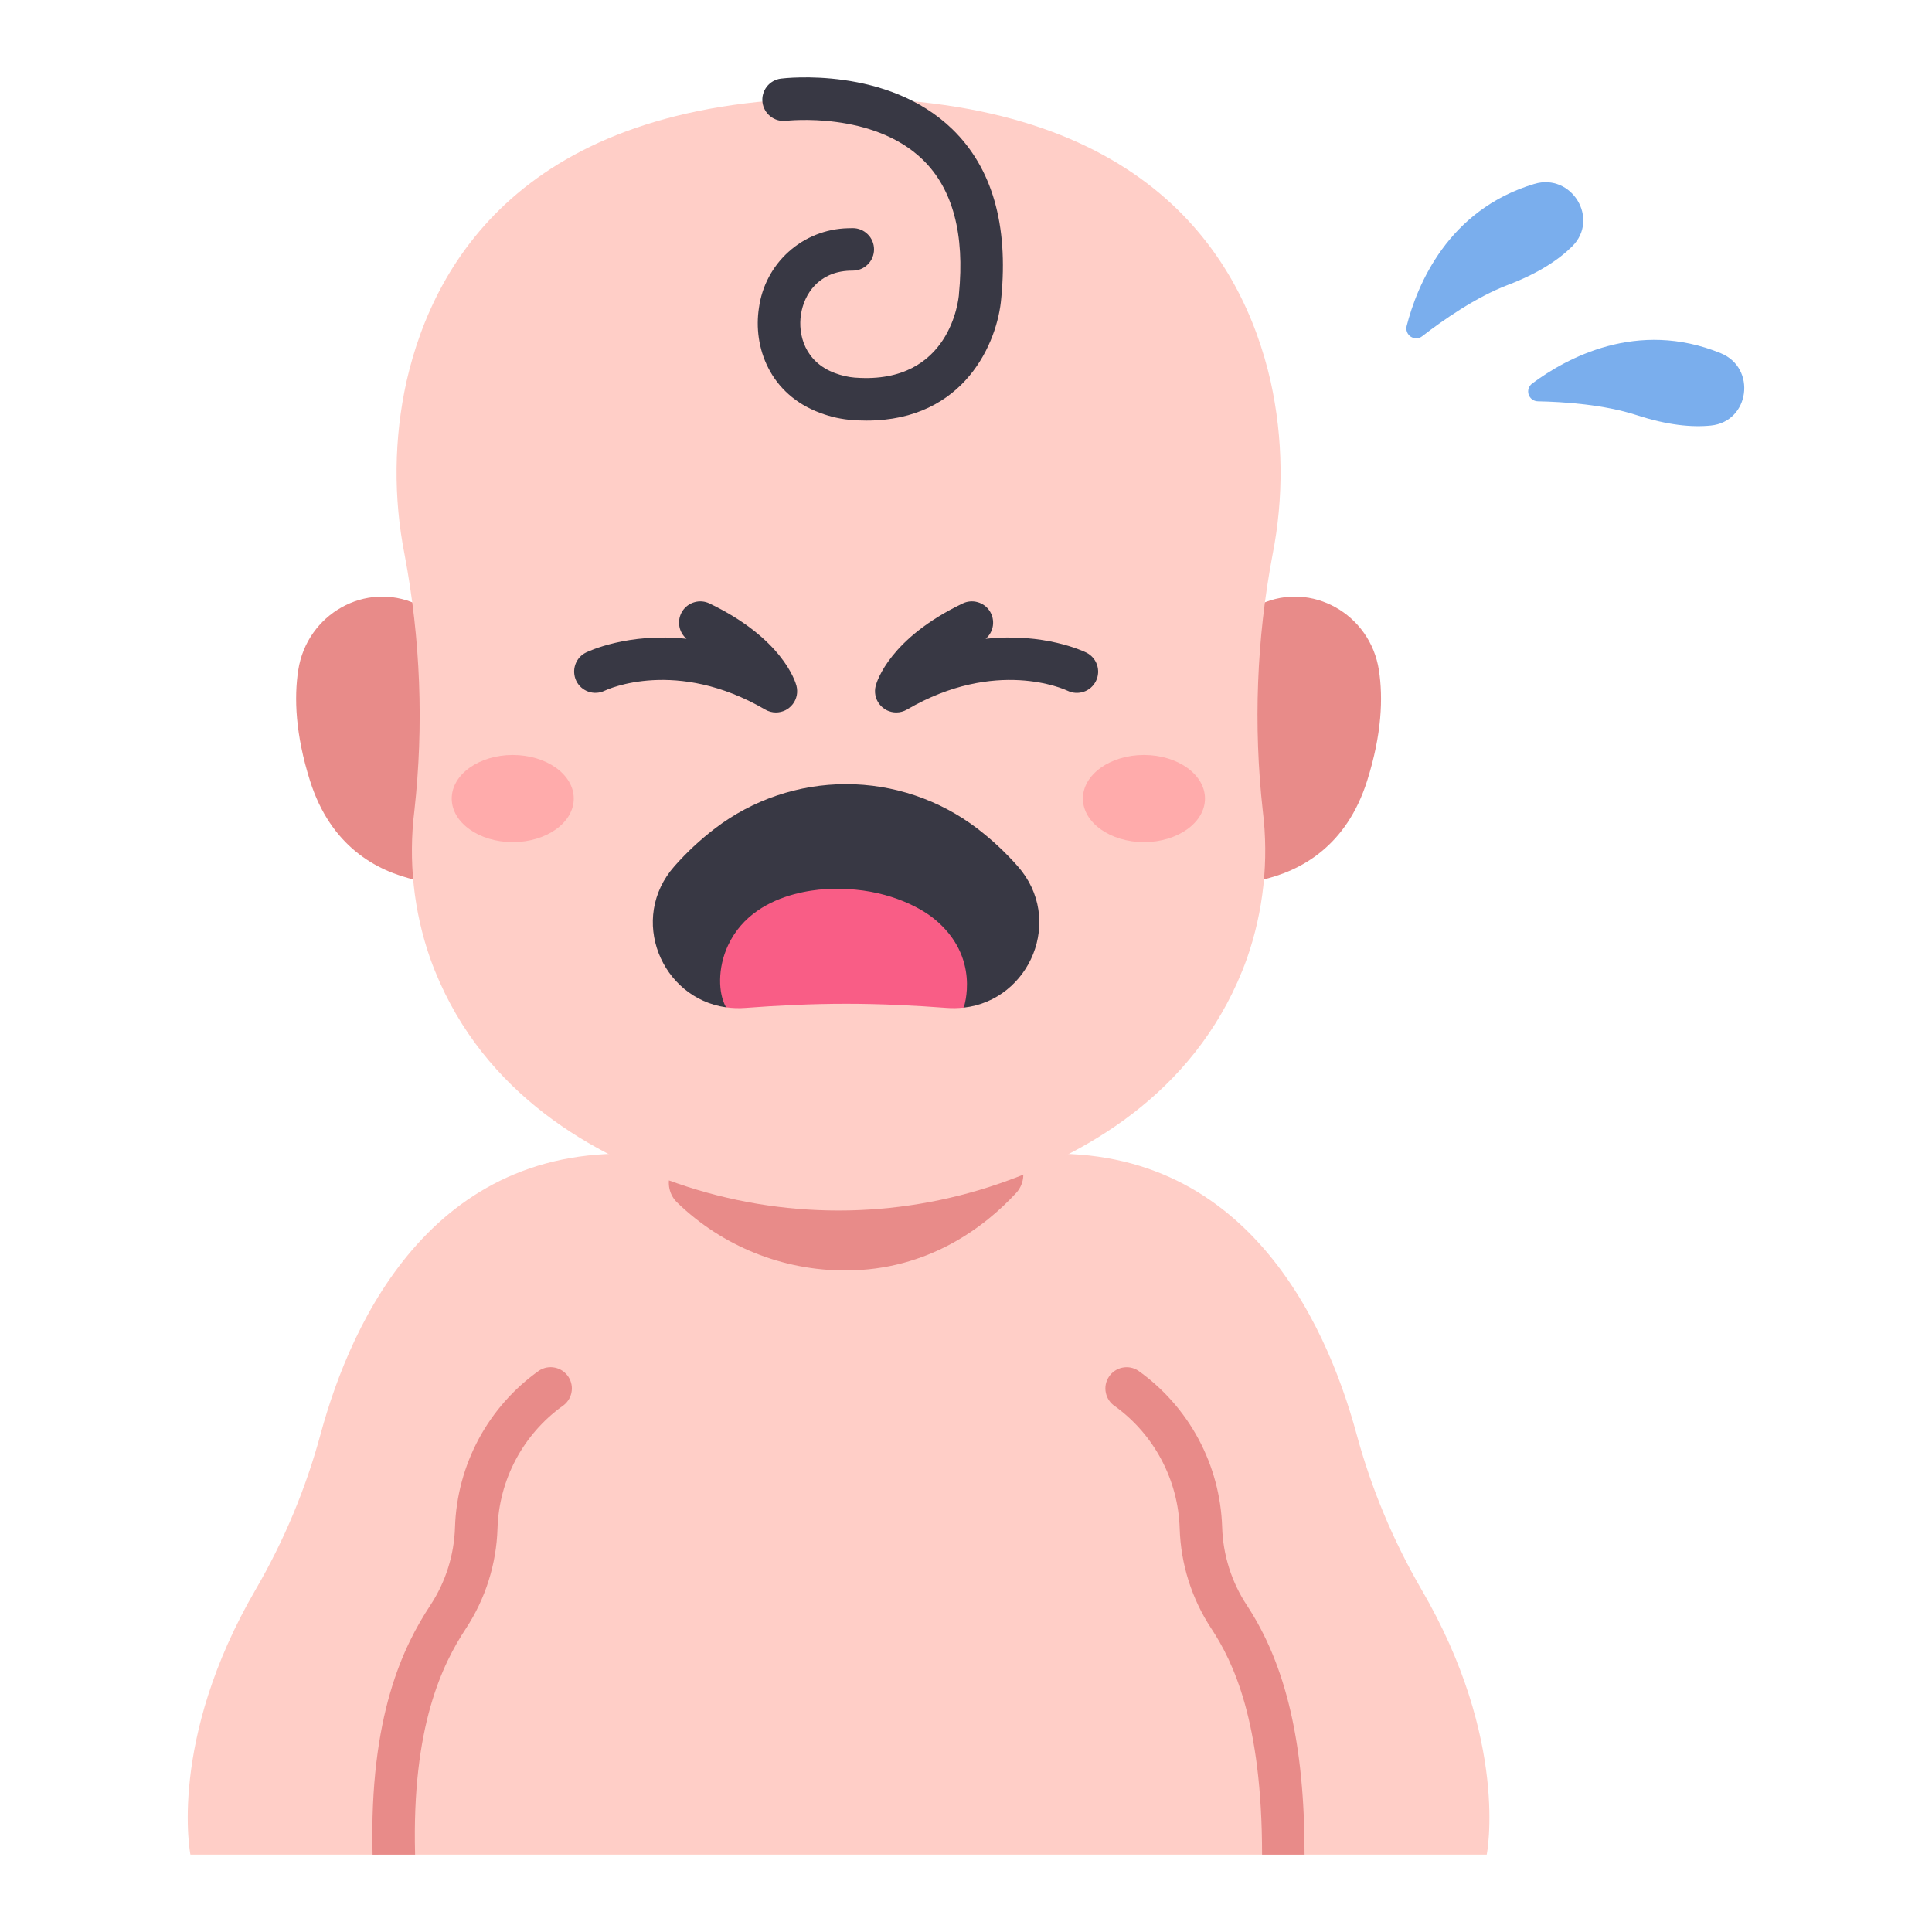 <svg width="53" height="53" viewBox="0 0 53 53" fill="none" xmlns="http://www.w3.org/2000/svg">
<path d="M38.992 43.599C38.214 42.26 37.615 40.825 37.211 39.33C36.363 36.213 34.05 31.125 28.037 31.692H17.972C11.959 31.125 9.646 36.213 8.798 39.33C8.394 40.825 7.795 42.26 7.017 43.599C4.594 47.753 5.224 50.877 5.224 50.877H40.785C40.785 50.877 41.415 47.753 38.992 43.599Z" fill="#FFCEC7"/>
<path d="M23.196 30.565L18.899 31.731C18.771 31.766 18.655 31.833 18.562 31.927C18.47 32.022 18.403 32.139 18.371 32.267C18.338 32.395 18.34 32.529 18.377 32.656C18.413 32.783 18.482 32.898 18.578 32.99C19.816 34.188 21.473 34.856 23.196 34.852C25.48 34.852 27.034 33.636 27.877 32.725C27.965 32.629 28.027 32.51 28.055 32.382C28.083 32.254 28.077 32.121 28.037 31.996C27.997 31.871 27.925 31.759 27.828 31.671C27.73 31.582 27.612 31.522 27.483 31.494L23.196 30.565Z" fill="#E88B89"/>
<path d="M12.921 17.653C12.493 17.203 11.985 16.837 11.423 16.572C10.034 15.936 8.421 16.84 8.182 18.383C8.065 19.143 8.103 20.142 8.503 21.414C9.632 24.998 13.485 24.183 13.485 24.183L12.921 17.653Z" fill="#E88B89"/>
<path d="M33.088 17.653C33.516 17.203 34.024 16.837 34.586 16.572C35.975 15.936 37.588 16.84 37.827 18.383C37.945 19.143 37.907 20.142 37.506 21.414C36.377 24.998 32.524 24.183 32.524 24.183L33.088 17.653Z" fill="#E88B89"/>
<path d="M34.858 10.467C34.086 7.07 31.454 2.686 23.004 2.686C14.555 2.686 11.923 7.07 11.151 10.467C10.806 12.031 10.789 13.649 11.1 15.22C11.537 17.532 11.628 19.898 11.368 22.237C11.198 23.606 11.347 24.995 11.803 26.297C13.067 29.81 16.023 31.577 18.581 32.464C21.447 33.456 24.562 33.456 27.428 32.464C29.986 31.577 32.942 29.81 34.206 26.297C34.662 24.995 34.811 23.606 34.641 22.237C34.381 19.898 34.472 17.532 34.909 15.22C35.22 13.649 35.202 12.031 34.858 10.467Z" fill="#FFCEC7"/>
<path d="M38.588 8.945C38.875 7.823 39.717 5.757 42.091 5.045C43.117 4.738 43.889 6.008 43.127 6.761C42.753 7.131 42.195 7.5 41.366 7.816C40.484 8.152 39.579 8.787 39.015 9.224C38.971 9.259 38.917 9.278 38.861 9.281C38.805 9.283 38.749 9.267 38.702 9.237C38.655 9.206 38.619 9.161 38.599 9.109C38.578 9.057 38.575 8.999 38.588 8.945Z" fill="#7AAEED"/>
<path d="M42.029 10.523C42.957 9.831 44.91 8.751 47.204 9.689C48.196 10.094 47.999 11.567 46.933 11.674C46.409 11.727 45.743 11.664 44.9 11.389C44.002 11.097 42.899 11.023 42.186 11.009C42.13 11.008 42.075 10.989 42.03 10.956C41.985 10.922 41.952 10.876 41.934 10.822C41.917 10.769 41.917 10.711 41.934 10.658C41.951 10.604 41.984 10.557 42.029 10.523Z" fill="#7AAEED"/>
<path d="M19.616 22.725C19.213 23.033 18.84 23.38 18.504 23.76C17.228 25.203 18.144 27.384 19.917 27.633C22.028 26.893 24.328 26.896 26.437 27.642C28.254 27.438 29.208 25.221 27.916 23.76C27.58 23.38 27.208 23.033 26.805 22.725C25.772 21.938 24.509 21.511 23.21 21.511C21.912 21.511 20.649 21.938 19.616 22.725Z" fill="#383844"/>
<path d="M25.607 25.191C25.194 24.861 24.268 24.384 23.005 24.384C23.005 24.384 20.751 24.263 19.971 25.936C19.683 26.556 19.7 27.248 19.917 27.632C20.094 27.657 20.274 27.663 20.453 27.649C21.317 27.583 22.26 27.536 23.21 27.536C24.16 27.536 25.103 27.583 25.968 27.649C26.125 27.661 26.282 27.658 26.437 27.64C26.437 27.64 26.93 26.248 25.607 25.191Z" fill="#F95D86"/>
<path d="M23.774 11.538C23.656 11.538 23.533 11.533 23.408 11.525C23.099 11.505 22.795 11.439 22.506 11.33C21.11 10.817 20.653 9.512 20.82 8.445C20.901 7.851 21.189 7.306 21.635 6.906C22.081 6.505 22.654 6.277 23.253 6.261C23.299 6.259 23.346 6.258 23.394 6.258C23.549 6.258 23.697 6.319 23.806 6.429C23.916 6.538 23.977 6.686 23.977 6.841C23.977 6.996 23.916 7.144 23.806 7.253C23.697 7.363 23.549 7.424 23.394 7.424C23.363 7.424 23.332 7.425 23.302 7.426C22.454 7.461 22.059 8.069 21.973 8.625C21.886 9.178 22.079 9.931 22.908 10.236C23.083 10.302 23.267 10.344 23.453 10.36C23.462 10.36 23.471 10.36 23.48 10.361C26.082 10.544 26.298 8.183 26.306 8.082C26.306 8.078 26.306 8.074 26.306 8.071C26.469 6.425 26.137 5.185 25.322 4.388C23.946 3.043 21.589 3.311 21.565 3.314C21.412 3.332 21.258 3.289 21.137 3.194C21.015 3.099 20.936 2.96 20.917 2.807C20.898 2.654 20.941 2.5 21.035 2.378C21.13 2.256 21.268 2.177 21.421 2.157C21.54 2.142 24.349 1.813 26.13 3.548C27.215 4.605 27.665 6.163 27.467 8.179C27.37 9.378 26.47 11.538 23.774 11.538Z" fill="#383844"/>
<path d="M11.387 50.877C11.387 50.872 11.387 50.867 11.387 50.862C11.295 47.356 12.138 45.653 12.78 44.677C13.317 43.859 13.618 42.909 13.648 41.931C13.668 41.274 13.838 40.63 14.145 40.049C14.452 39.468 14.889 38.965 15.421 38.579C15.551 38.495 15.642 38.363 15.675 38.212C15.708 38.061 15.679 37.903 15.595 37.773C15.511 37.643 15.379 37.551 15.228 37.519C15.077 37.486 14.919 37.515 14.789 37.599C14.099 38.088 13.532 38.731 13.132 39.476C12.732 40.222 12.509 41.05 12.482 41.895C12.459 42.658 12.225 43.399 11.806 44.036C11.078 45.142 10.123 47.054 10.221 50.878L11.387 50.877Z" fill="#E88B89"/>
<path d="M35.788 50.877C35.788 47.853 35.285 45.679 34.204 44.036C33.785 43.399 33.55 42.657 33.527 41.895C33.5 41.049 33.278 40.221 32.878 39.476C32.477 38.73 31.91 38.088 31.22 37.598C31.09 37.515 30.933 37.487 30.782 37.52C30.632 37.553 30.5 37.644 30.417 37.774C30.333 37.903 30.304 38.061 30.337 38.211C30.369 38.362 30.459 38.494 30.588 38.578C31.12 38.964 31.557 39.467 31.864 40.049C32.172 40.63 32.342 41.274 32.362 41.931C32.392 42.909 32.692 43.859 33.23 44.676C33.828 45.585 34.622 47.217 34.622 50.877H35.788L35.788 50.877Z" fill="#E88B89"/>
<path d="M21.285 19.545C21.181 19.545 21.08 19.517 20.991 19.465C18.553 18.043 16.664 18.911 16.585 18.949C16.446 19.016 16.287 19.025 16.141 18.974C15.996 18.923 15.876 18.817 15.809 18.679C15.742 18.54 15.732 18.381 15.781 18.235C15.831 18.089 15.936 17.969 16.074 17.901C16.141 17.868 17.229 17.351 18.833 17.524C18.725 17.432 18.654 17.304 18.634 17.164C18.613 17.024 18.645 16.881 18.722 16.762C18.799 16.643 18.917 16.557 19.054 16.519C19.19 16.48 19.336 16.493 19.464 16.555C21.453 17.51 21.814 18.682 21.849 18.812C21.871 18.899 21.874 18.989 21.857 19.077C21.839 19.164 21.802 19.247 21.747 19.317C21.692 19.388 21.623 19.445 21.543 19.485C21.462 19.524 21.374 19.545 21.285 19.545H21.285Z" fill="#383844"/>
<path d="M24.587 19.545C24.498 19.545 24.41 19.524 24.329 19.485C24.249 19.445 24.179 19.388 24.125 19.317C24.07 19.247 24.033 19.164 24.015 19.077C23.998 18.989 24 18.899 24.023 18.812C24.058 18.682 24.418 17.51 26.408 16.555C26.536 16.493 26.682 16.48 26.818 16.519C26.955 16.557 27.073 16.643 27.15 16.762C27.227 16.881 27.258 17.024 27.238 17.164C27.218 17.304 27.147 17.432 27.039 17.524C28.643 17.35 29.731 17.868 29.798 17.901C29.937 17.969 30.043 18.089 30.093 18.235C30.144 18.381 30.134 18.542 30.066 18.68C29.998 18.82 29.878 18.926 29.732 18.976C29.585 19.026 29.425 19.017 29.286 18.949C29.2 18.908 27.315 18.046 24.881 19.465C24.792 19.517 24.69 19.545 24.587 19.545Z" fill="#383844"/>
<path d="M14.066 23.102C14.991 23.102 15.74 22.567 15.74 21.907C15.74 21.246 14.991 20.711 14.066 20.711C13.142 20.711 12.392 21.246 12.392 21.907C12.392 22.567 13.142 23.102 14.066 23.102Z" fill="#FFABAB"/>
<path d="M31.382 23.102C32.306 23.102 33.056 22.567 33.056 21.907C33.056 21.246 32.306 20.711 31.382 20.711C30.457 20.711 29.707 21.246 29.707 21.907C29.707 22.567 30.457 23.102 31.382 23.102Z" fill="#FFABAB"/>
</svg>

